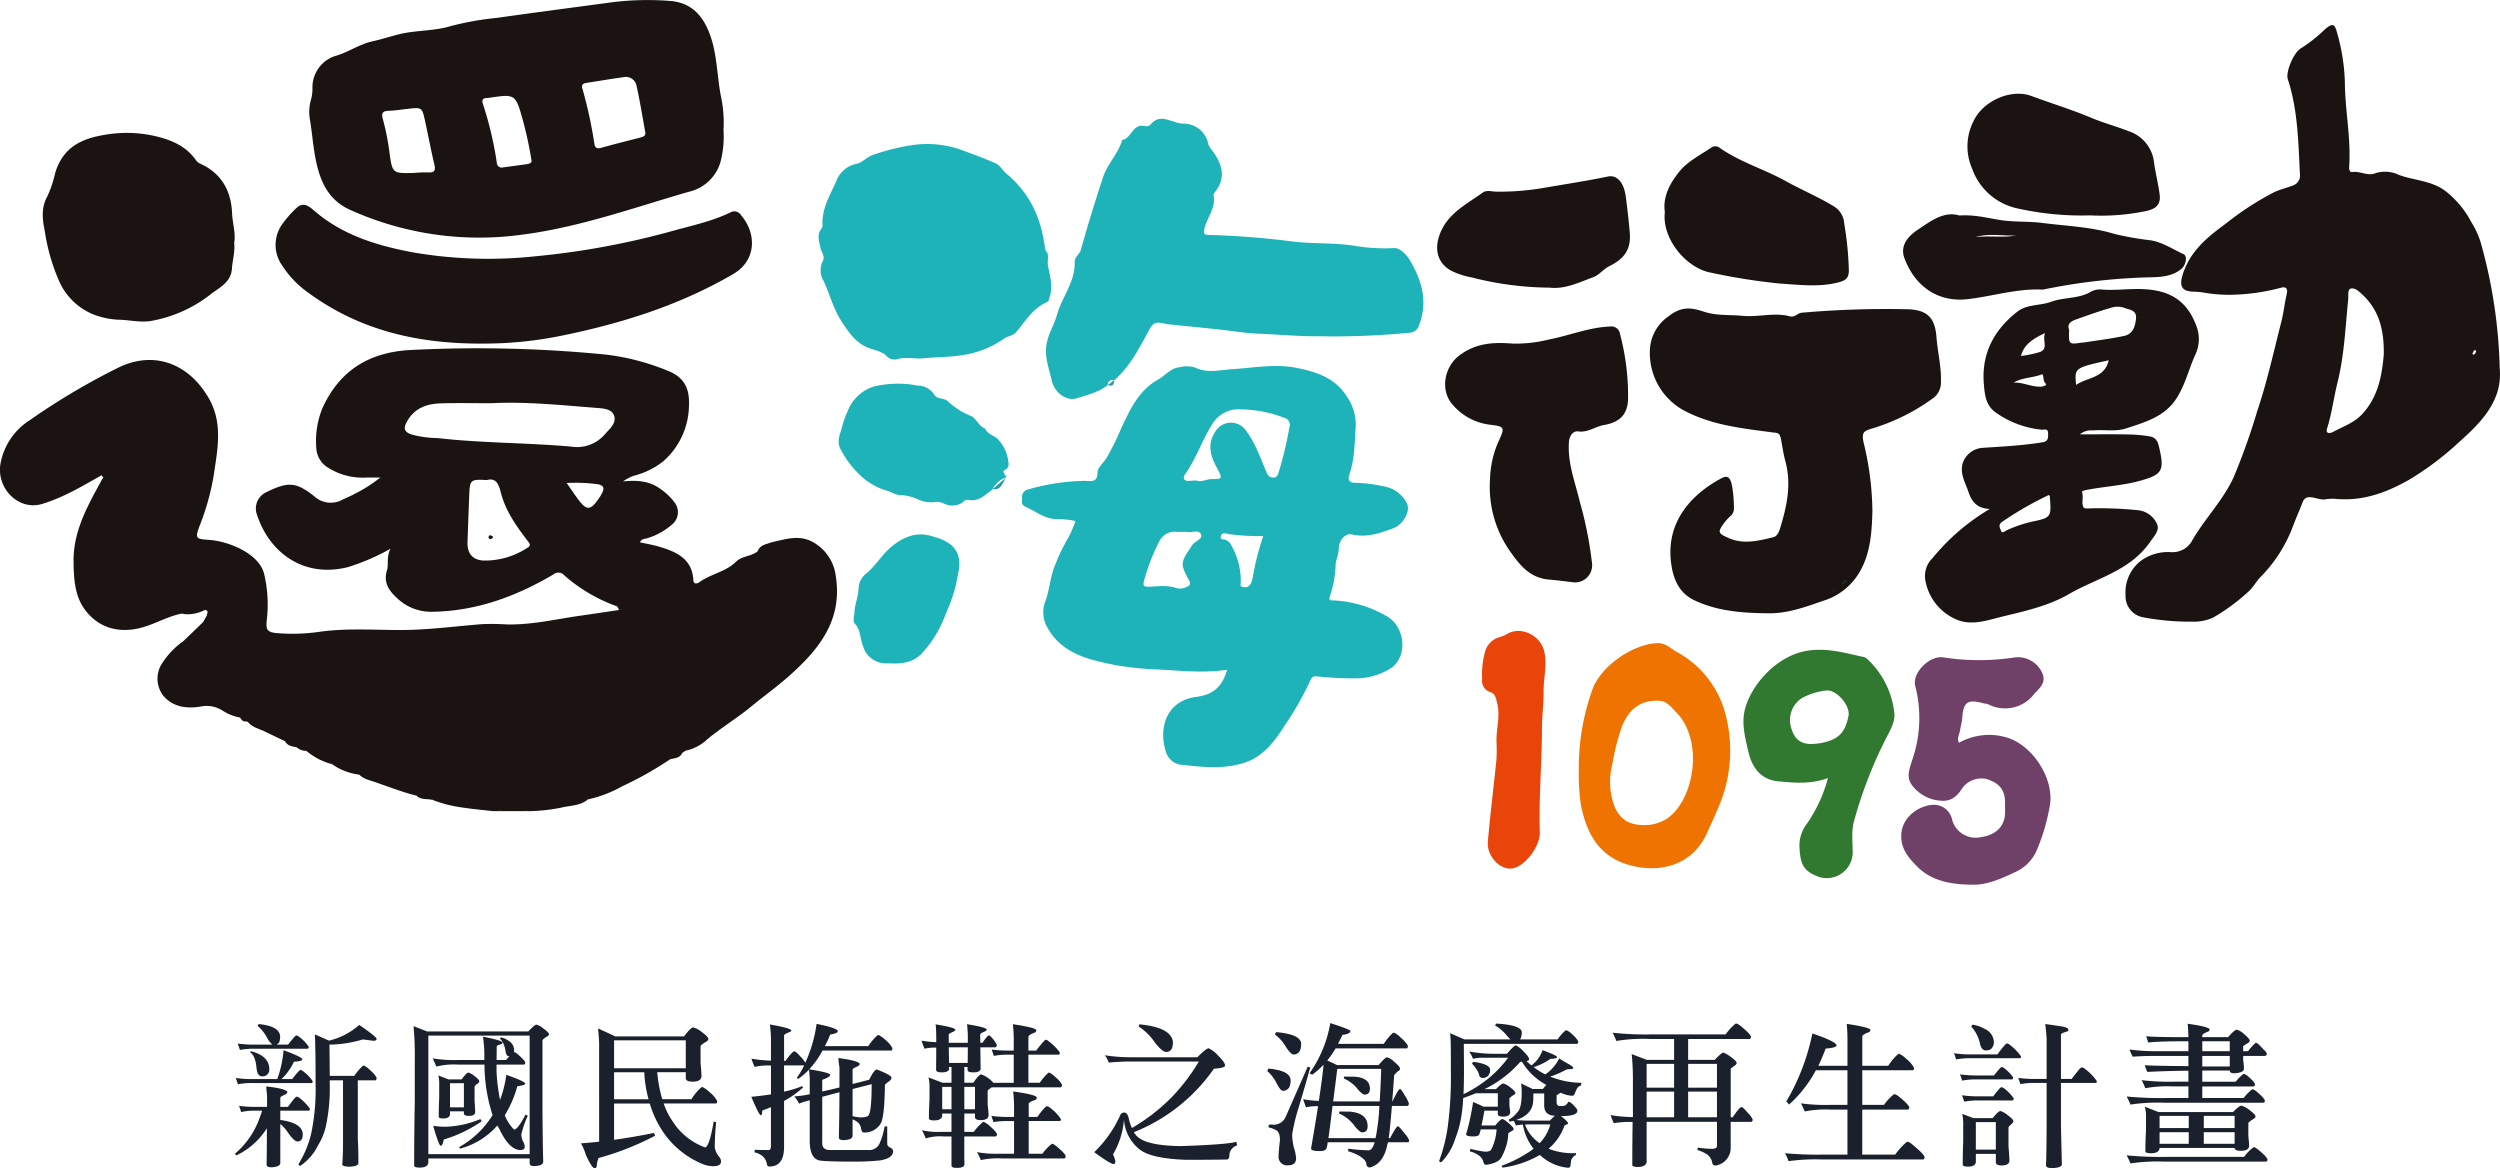 <svg xmlns="http://www.w3.org/2000/svg" width="448.09" height="209.383" viewBox="0 0 448.09 209.383">
  <g id="ocean_logo" transform="translate(-1166 -198.01)">
    <path id="Path_19701" data-name="Path 19701" d="M12.141-19.2a.948.948,0,0,1,.52.273A7.7,7.7,0,0,1,14.328-17.2q0,.383-.219.383H4.648A12.512,12.512,0,0,0,2-16.6a10.048,10.048,0,0,0-.41-1.148,21.03,21.03,0,0,0,3.063.191H7.82a4.016,4.016,0,0,1-.93-1.2,7.586,7.586,0,0,0-1.75-2.187.359.359,0,0,0,.191-.3q3.746.355,3.883,2.188a3.3,3.3,0,0,1-.109.9.9.9,0,0,1-.574.6h2.105q.629-.82,1.2-1.449Q12.031-19.2,12.141-19.2Zm.738,6.18a1.114,1.114,0,0,1,.492.273,6.583,6.583,0,0,1,1.668,1.75q0,.328-.191.328H4.348a12.854,12.854,0,0,0-2.707.219q-.137-.465-.383-1.121a21.283,21.283,0,0,0,3.09.191H8.7a19.936,19.936,0,0,0,1.121-5.168q3.363,1.23,3.363,1.613t-1.5.438a9.921,9.921,0,0,1-2.242,3.117h1.941a14.5,14.5,0,0,1,1.2-1.449Q12.77-13.016,12.879-13.016ZM6.727-10.062q3.418.383,3.773.957,0,.383-.52.547-.738.355-.738.492V-6.4h1.367q.656-.9,1.258-1.613.219-.219.328-.219a1.14,1.14,0,0,1,.574.3A9.07,9.07,0,0,1,14.547-6.07q0,.355-.219.355H9.242v1.668q3.883.52,4.02,2.461a3.313,3.313,0,0,1-.082.793.88.88,0,0,1-.875.6q-.52,0-1.531-1.367A7.644,7.644,0,0,0,9.242-3.336V3.637q0,.711-1.559.793-.9,0-.9-.465Q6.836.93,6.836-2.57A13.037,13.037,0,0,1,1.367,2.3q-.109,0-.219-.328A14.982,14.982,0,0,0,5.66-4.785a4.936,4.936,0,0,0,.3-.93H4.867a11.164,11.164,0,0,0-2.652.246A9.1,9.1,0,0,0,1.832-6.59,20.374,20.374,0,0,0,4.867-6.4h2V-8.449Q6.754-9.379,6.727-10.062ZM20.48-11.156H18.1v.574a32.062,32.062,0,0,1-.574,7.055,11.176,11.176,0,0,1-1.5,3.992,9.584,9.584,0,0,1-3.172,3.691.516.516,0,0,1-.383-.246,18.41,18.41,0,0,0,2.3-5.5,38.427,38.427,0,0,0,.793-8.887q0-5.25-.055-6.48,0-1.066-.082-2.434l2.543,1.121a12.4,12.4,0,0,0,5.414-2.816Q26.5-18.949,26.5-18.594t-.574.355q-1.176-.164-1.887-.246a21.758,21.758,0,0,1-5.988.93l.055,5.605h4.4a9.306,9.306,0,0,1,1.531-1.8.223.223,0,0,1,.164-.055,3.534,3.534,0,0,1,1.121.82,4.763,4.763,0,0,1,1.176,1.34q0,.438-.191.492H23.133V-.629q.109,1.75.109,4.293,0,.6-1.586.656-1.285,0-1.312-.41.137-1.34.137-4.7ZM3.965-16.379q3.309.848,3.309,3.254a1.189,1.189,0,0,1-1.285,1.258q-.684,0-.9-.875a7.871,7.871,0,0,1-.164-1.066,5.683,5.683,0,0,0-.246-1.121A2.662,2.662,0,0,0,3.8-16.242Q3.965-16.324,3.965-16.379Zm51.171-4.758a2.936,2.936,0,0,1,1.176.629q1.094.793,1.094,1.094,0,.219-.465.465a3.4,3.4,0,0,0-.711.574V-5.523q.055,6.617.137,8.914,0,.82-1.75.82-.684,0-.684-.574V2.844H35.777v.793q-.164.848-1.531.848-.848,0-1.012-.273,0-5.961.109-11.648v-7.629a57.155,57.155,0,0,0-.219-5.8l2.461.957h18.1Q54.835-21.137,55.136-21.137ZM35.777,2.078H53.933V-19.168H35.777ZM51.308-16.187a2.9,2.9,0,0,1,.52.383q1.313,1.148,1.313,1.449,0,.383-.273.383H48v1.285a32.558,32.558,0,0,0,.629,5.031,20.193,20.193,0,0,0,1.121-4.484q3.363,1.176,3.391,1.586-.027.219-.684.328l-.738.137a19.94,19.94,0,0,1-2.242,5.2,7.56,7.56,0,0,0,1.668,2.57Q51.8-2.352,53.195-5q.246.109.41.191a16.576,16.576,0,0,0-1.176,3.391,4.727,4.727,0,0,0,.246,1.094A2.117,2.117,0,0,1,53.058.793q-.055.547-.766.547-2.023,0-3.828-3.855-.191-.3-.328-.547a13.3,13.3,0,0,1-6.727,4.156q-.027-.109-.082-.3a16.485,16.485,0,0,0,5.961-5.715,29.428,29.428,0,0,1-1.449-9.051H41.191a13.006,13.006,0,0,0-3.992.355,13.072,13.072,0,0,0-.656-1.477,23.315,23.315,0,0,0,4.512.3h4.758v-.848a24.393,24.393,0,0,0-.246-3.336q3.5.684,3.5,1.066,0,.219-.328.3-.656.191-.711.355,0,1.477-.027,2.461h1.7q.383-.438.629-.711a.45.45,0,0,1-.137.027q-.465,0-.6-1.039a5.927,5.927,0,0,0-.41-1.34,4.459,4.459,0,0,0-.574-.793,1.325,1.325,0,0,1,.164-.191,3.114,3.114,0,0,1,1.34.574,2,2,0,0,1,1.039,1.7,1.065,1.065,0,0,1-.055.383ZM37.554-12.031l1.832.711h2.352q.875-1.2,1.2-1.23a3.34,3.34,0,0,1,1.176.684q.793.6.793.875a.582.582,0,0,1-.273.41,1.637,1.637,0,0,0-.574.52v2.6q.109,1.5.109,1.941,0,.738-1.094.738-.875,0-.93-.383v-.437H39.659V-5q-.164.684-1.2.684-.684,0-.82-.246,0-1.777.082-3.473v-2.27A6.066,6.066,0,0,0,37.554-12.031Zm2.105,5.715h2.488v-4.32H39.659ZM45.1-4.211a3.049,3.049,0,0,1,.219.41A23.886,23.886,0,0,1,38.538-.547Q38.32.574,38.019.574q-.219,0-.574-1.039-.383-1.012-.793-2.543a12.909,12.909,0,0,0,2.406.164A17.294,17.294,0,0,0,45.1-4.211ZM83.256-20.645a4.661,4.661,0,0,1,1.586.875q1.121.82,1.121,1.2,0,.3-.52.574a3.862,3.862,0,0,0-.875.656v3.09q.164,1.8.164,2.324,0,.984-1.586,1.012-1.176,0-1.23-.574v-1.121H76.8a24.948,24.948,0,0,0,.9,4.84h5.223A9.4,9.4,0,0,1,84.705-9.9a.337.337,0,0,1,.191-.055,4.722,4.722,0,0,1,1.258.9,5.241,5.241,0,0,1,1.395,1.613q0,.383-.191.438H77.952a13.234,13.234,0,0,0,1.641,3.254,11.558,11.558,0,0,0,5.8,4.621q.766-.191,1.531-4.648.191.055.438.137A44.725,44.725,0,0,0,87.112.9a3.51,3.51,0,0,0,.848,1.723,1.312,1.312,0,0,1,.273.766q0,.793-1.23.848a5.133,5.133,0,0,1-1.914-.328,15.852,15.852,0,0,1-7.6-6.371A18.617,18.617,0,0,1,75.463-7h-6.4V-.492q3.5-.492,7.137-1.23a5.2,5.2,0,0,1,.219.492A49.559,49.559,0,0,1,66.3,2.762a3.664,3.664,0,0,0-.328,1.367q-.055.465-.41.465-.465,0-1.559-2.406A9.709,9.709,0,0,0,63.131.137q1.641-.109,3.254-.3V-17.828q-.027-.93-.191-2.625,1.75.793,3.09,1.422H81.616Q82.791-20.617,83.256-20.645ZM75.245-7.766a21.449,21.449,0,0,1-.766-4.84H69.065v4.84ZM69.065-18.32v5H81.916v-5Zm36.3-2.953q3.8.766,3.8,1.313,0,.383-1.367.6a15.766,15.766,0,0,1-.957,2.078h7.793a9.232,9.232,0,0,1,1.641-1.941.337.337,0,0,1,.191-.055,4.412,4.412,0,0,1,1.2.848,5.033,5.033,0,0,1,1.285,1.5q0,.383-.191.438H106.427a16.362,16.362,0,0,1-2.379,3.363q3.746.6,3.746.984,0,.41-1.422.9V-9.16q1.395-.3,3.09-.711v-3.637a11.661,11.661,0,0,1-.191-1.641q3.418.438,3.828,1.012,0,.328-.547.547-.738.355-.738.465V-10.5q1.422-.355,2.98-.766.9-1.832,1.367-1.832,2.625,1.012,2.625,1.477,0,.383-.684.82a2.456,2.456,0,0,0-.492.465q-.082,6.07-.82,7.027a3.36,3.36,0,0,1-3.062,1.5q-.3-.082-.41-.82a1.858,1.858,0,0,0-.766-1.148,4.094,4.094,0,0,0-.738-.383V-1.23q0,.711-1.559.793-.9,0-.9-.465.082-3.719.109-8.121-1.777.465-3.09.82V.137q0,1.121,1.258,1.2h7A2.039,2.039,0,0,0,116.6.273a12.551,12.551,0,0,0,.957-3.172h.465V.246a.686.686,0,0,0,.465.6q.6.328.6.738-.082,1.23-2.324,1.613-2.242.219-4.566.219-4.676,0-5.961-.164-2.105-.109-2.105-3.582V-7.574a11.915,11.915,0,0,0-1.914.6,6.872,6.872,0,0,0-.848-1.312,16.069,16.069,0,0,0,2.762-.383V-10.5a15.666,15.666,0,0,0-.137-2.57,11.339,11.339,0,0,1-2,1.7q-.109-.246-.137-.3a13,13,0,0,0,1.285-2.187.243.243,0,0,1-.109.027h-3.5v4.7a17.928,17.928,0,0,0,3.227-.984q.082.027.164.246a16.45,16.45,0,0,1-3.391,2.406V.766q0,3.527-2.625,3.527-.41,0-.465-.492a2.442,2.442,0,0,0-.793-1.395A3.251,3.251,0,0,0,94.2,1.75a1.062,1.062,0,0,0,.082-.465q.6.055,2.488.055.41,0,.41-.738V-6.344q-.793.328-1.559.6,0,.848-.246.848-.164,0-.6-.82Q94.4-6.48,93.658-8.2q1.941-.191,3.527-.437v-5.168a10.277,10.277,0,0,0-2.926.246,13.31,13.31,0,0,1-.574-1.477,25.367,25.367,0,0,0,3.5.355v-2.9a23.694,23.694,0,0,0-.191-3.582q3.527.6,3.828,1.039a.258.258,0,0,1-.219.273q-.273.109-.684.3-.383.219-.383.355v4.566h.246q1.23-1.7,1.586-1.723.273,0,1.094.93a4.435,4.435,0,0,1,.875,1.121A24.707,24.707,0,0,0,105.361-21.273ZM111.814-9.6V-4.73a7.171,7.171,0,0,0,1.449.219q1.285,0,1.477-.465.492-.984.492-5.5Q113.373-9.98,111.814-9.6Zm24.456-9.625q.164,0,.766.738a4.554,4.554,0,0,1,.629.957q0,.437-.328.465h-2.625l.055,3.828q-.055.656-1.34.656-1.012,0-1.012-.465v-.492h-.574v2.816h1.613q1.012-1.477,1.395-1.5a4.308,4.308,0,0,1,1.395.766,4.063,4.063,0,0,1,.793.738H140.7V-15.75h-.93a12.512,12.512,0,0,0-2.652.219,10.565,10.565,0,0,0-.383-1.148,20.374,20.374,0,0,0,3.035.191h.93v-1.5a25.021,25.021,0,0,0-.164-3.227q4.211.629,4.211,1.094,0,.383-.52.492-.875.383-.9.656v2.488h1.395a20.421,20.421,0,0,1,1.395-1.7q.219-.246.355-.246a1.135,1.135,0,0,1,.547.328,8.234,8.234,0,0,1,1.941,1.969q0,.383-.191.383h-5.441v5.031h2.051a8.067,8.067,0,0,1,1.5-1.75.236.236,0,0,1,.164-.082,3.759,3.759,0,0,1,1.121.82,4.764,4.764,0,0,1,1.176,1.34q0,.438-.191.492H136.762a4.444,4.444,0,0,0-.738.574v2.516q.164,1.477.164,1.887,0,.875-1.367.9-1.012,0-1.066-.492V-5.2h-1.914v3.281h1.7A9.039,9.039,0,0,1,135.2-3.691a.9.9,0,0,1,.219.027,4.31,4.31,0,0,1,.656.41q1.613,1.395,1.613,1.777t-.3.383h-5.551V2.844q.027.492.027,1.039,0,.656-1.34.656-.93,0-.984-.355V-1.094h-1.449a8.311,8.311,0,0,0-3.172.355,13.07,13.07,0,0,0-.656-1.477,11.89,11.89,0,0,0,3.2.3h2.078V-5.2h-1.668v.438q-.164.793-1.422.793-.793,0-.957-.273,0-1.777.109-3.445v-2.27a6.1,6.1,0,0,0-.191-1.723l2.516.957h1.613v-2.816h-.437v.3q-.027.656-1.312.656-1.012,0-1.012-.465.027-2.133.027-3.965a8.1,8.1,0,0,0-2.105.191q-.246-.574-.52-1.449a17.148,17.148,0,0,0,2.625.273V-19.3q-.027-1.23-.109-1.887,3.527.574,3.527.957,0,.191-.465.41-.711.3-.711.465v1.477h3.418v-1.449q-.055-1.23-.137-1.887,3.527.574,3.527.957,0,.191-.492.41-.684.3-.684.465l.027,1.5h.383Q136-19.223,136.27-19.223Zm-7.164,4.949h3.336q.027-1.5.027-2.789h-3.418Zm-1.23,8.313h1.668V-9.98h-1.668Zm3.965-4.02v4.02h1.914V-9.98Zm8.75.82q4.238.6,4.238,1.094,0,.41-.547.52-.875.328-.9.6v2.352h1.559a13.805,13.805,0,0,1,1.367-1.7q.219-.219.328-.219a1.266,1.266,0,0,1,.6.3,7.838,7.838,0,0,1,1.914,2q0,.355-.219.355H143.38V2h2.461a8.4,8.4,0,0,1,1.7-1.777.9.9,0,0,1,.219.027,6.79,6.79,0,0,1,.629.438Q150,2.051,150,2.434q0,.41-.273.41H138.567a13.781,13.781,0,0,0-3.773.3,8.49,8.49,0,0,0-.684-1.422A20.2,20.2,0,0,0,138.13,2h2.625V-3.855h-1.039a14.252,14.252,0,0,0-2.652.191q-.137-.465-.383-1.121a20.374,20.374,0,0,0,3.035.191h1.039V-5.961A24.746,24.746,0,0,0,140.591-9.16Zm22.624-12.031q5.824.574,6.016,3.227a3.03,3.03,0,0,1-.137.957,1.047,1.047,0,0,1-1.066.766q-.738,0-2.051-1.723a10.426,10.426,0,0,0-2.926-2.871A.718.718,0,0,0,163.215-21.191ZM175.629-16.9a5.256,5.256,0,0,1,1.75,1.367q1.2,1.176,1.2,1.723,0,.438-2,.574A31.8,31.8,0,0,1,162.23-1.859a1.659,1.659,0,0,0,.246.355Q163.9.574,170.707.629q8.2-.273,9.9-.766l.137.629a2.051,2.051,0,0,0-1.367,1.449q0,1.094-.465,1.094-2.516.055-7.328.055-6.207-.219-8.285-1.832a7.47,7.47,0,0,1-2.844-5.387,14.406,14.406,0,0,1-1.969,6.262,3.968,3.968,0,0,1,.438,1.34q-.109.383-.328.383-.547,0-3.473-2.133a21.32,21.32,0,0,0,4.758-6.836.979.979,0,0,1,.6-.273q.684,0,.93,1.5a12.064,12.064,0,0,0,.465,1.285,34.392,34.392,0,0,0,7.109-5.5,35.261,35.261,0,0,0,4.895-6.426H160.891q-2.16.082-3.172.191a4.525,4.525,0,0,0-.684-1.312,29.48,29.48,0,0,0,4.457.355h12.113Q175.219-16.9,175.629-16.9Zm21.8-4.512q3.609,1.148,3.609,1.422,0,.52-1.422.684-.41.848-.793,1.613h8.2a10.3,10.3,0,0,1,1.641-1.969.606.606,0,0,1,.191-.027,3.626,3.626,0,0,1,1.2.875,5.652,5.652,0,0,1,1.285,1.449q0,.437-.191.492H198.39a17.818,17.818,0,0,1-1.5,2.16q1.23.547,1.75.82H206.1q1.176-1.367,1.477-1.395a2.734,2.734,0,0,1,1.258.766q1.094.875,1.094,1.258a.478.478,0,0,1-.355.465q-.41.383-.684.684-.191,2.652-.355,4.73h.055q1.039-2.215,1.34-2.215.219,0,.848,1.148a5.791,5.791,0,0,1,.738,1.422q0,.437-.3.465H208.48q-.328,4.074-.574,5.77h.246q1.066-2.023,1.395-2.133.219,0,1.2,1.285a3.906,3.906,0,0,1,.82,1.23q0,.355-.219.355h-3.582a1.062,1.062,0,0,1-.082.328q-.684,3.5-3.117,4.184a.58.58,0,0,1-.656-.52q0-.793-1.34-1.586a9.154,9.154,0,0,0-1.941-.793,3.751,3.751,0,0,0,.027-.465,30.717,30.717,0,0,0,3.609.3q.711,0,1.121-1.449h-8.422a4.427,4.427,0,0,1-.219,1.094q-.137.492-1.258.492-1.5,0-1.5-.465.766-4.4,1.258-7.574a8.5,8.5,0,0,0-2.16.191q-.219-.574-.52-1.449a19.831,19.831,0,0,0,2.816.3q.656-4.293.848-6.48a14.128,14.128,0,0,1-2.051,1.8,4.365,4.365,0,0,0-.465-.273A21.663,21.663,0,0,0,197.433-21.41ZM197.1-.793h8.449a.447.447,0,0,0,.027-.109,37.844,37.844,0,0,0,.656-5.66h-8.395Q197.378-2.707,197.1-.793Zm.848-6.59h8.34q.164-2.488.273-5.824h-7.875Q198.28-9.9,197.952-7.383Zm3.746-4.43q2.844.164,2.844,2.16,0,.82-.547.984a1.172,1.172,0,0,1-.41.082q-.328,0-1.121-.848a6.354,6.354,0,0,0-2.6-2.051,3.245,3.245,0,0,1,.082-.355Q200.222-11.812,201.7-11.812Zm-.82,6.262q3.254.246,3.254,2.652-.027.82-.574,1.012a1.7,1.7,0,0,1-.41.055q-.383,0-1.23-.984a6.921,6.921,0,0,0-2.926-2.406q.055-.164.109-.355Q199.4-5.551,200.878-5.551Zm-7.465-8.094q0,.109.438.164Q193.113-10.8,191.8-6.4a34.732,34.732,0,0,0-1.2,4.949,11.029,11.029,0,0,0,.3,2.3,8.8,8.8,0,0,1,.41,1.941q0,1.285-1.422,1.285a1.517,1.517,0,0,1-1.723-1.641q0-.656.246-2.871,0-1.367-.629-1.75a5.512,5.512,0,0,0-1.422-.547,2.746,2.746,0,0,1,.082-.492q.41,0,.766.027a2.351,2.351,0,0,0,2.27-1.5ZM187.7-19.8q4.375.383,4.512,2.023a3.557,3.557,0,0,1-.137,1.094,1.224,1.224,0,0,1-1.23.9q-.465,0-1.367-1.367a7.235,7.235,0,0,0-2-2.242A.688.688,0,0,0,187.7-19.8Zm-1.367,6.535q3.855.355,3.992,2.023a3.9,3.9,0,0,1-.137,1.094,1.3,1.3,0,0,1-1.258.875q-.41,0-1.121-1.367a7.352,7.352,0,0,0-1.7-2.215A.688.688,0,0,0,186.331-13.262Zm53.441-6.863a3.538,3.538,0,0,1,1.039.738,4.442,4.442,0,0,1,1.066,1.258q0,.383-.219.438H221.37l.027,4.648q0,2.488-.082,4.375a23.09,23.09,0,0,0,4.621-2.953A20.175,20.175,0,0,0,229.3-15.2h-5.059a8.4,8.4,0,0,0-1.23.191,5.681,5.681,0,0,0-.684-1.312,24.755,24.755,0,0,0,4.484.41h2.27q1.313-1.5,1.613-1.5a4.209,4.209,0,0,1,1.395,1.094q.984.957.984,1.395,0,.219-.465.328.438.41.875.766a5.747,5.747,0,0,0,2-2.734q2.6.957,2.6,1.23-.027.3-1.2.328a9.991,9.991,0,0,1-3.008,1.477,12.509,12.509,0,0,0,2.105,1.313,7.6,7.6,0,0,0,2.488-2.871q.547.383,1.832,1.094.684.438.684.6-.027.219-.383.219a5.136,5.136,0,0,0-.848.082,15.628,15.628,0,0,1-1.832.875,9.642,9.642,0,0,1-1.094.383,15.342,15.342,0,0,0,5.605,1.121,1.911,1.911,0,0,1-.055.465,1.627,1.627,0,0,0-.629.41,6.492,6.492,0,0,0-.465.984q-.164.465-.492.465a5.459,5.459,0,0,1-2.051-.547q-.3.164-.738.465v1.148q0,.738.465.766h.492a.994.994,0,0,0,.848-.328,1.272,1.272,0,0,0,.273-.41h.219a3.88,3.88,0,0,1,.9.766q.52.547.52.82,0,.93-2.68.957h-.273a5.745,5.745,0,0,1,.547.438,4.211,4.211,0,0,1,.738.766q0,.191-.109.246-.492.191-.547.3a9.4,9.4,0,0,1-2.816,4.074l.328.164a12,12,0,0,0,4.594.656,3.7,3.7,0,0,1-.082.383q-.3,0-.793.793-.082.574-.137,1.066a.443.443,0,0,1-.437.383,8.609,8.609,0,0,1-5.059-2.3,18.086,18.086,0,0,1-6.672,2.27,2.249,2.249,0,0,1-.191-.328,22.959,22.959,0,0,0,4.512-2.215,9.8,9.8,0,0,0,1.23-.848,9.433,9.433,0,0,1-1.914-4.32,12.179,12.179,0,0,0-1.258.164,5.452,5.452,0,0,0-.383-.848q-.383.082-.711.164a.967.967,0,0,1-.191-.355,4.7,4.7,0,0,0,1.477-1.258q.848-.684.848-3.5a11.113,11.113,0,0,0-.109-1.75L233.7-9.6h1.832q.355-.438.629-.738-.164-.082-.3-.164a11.4,11.4,0,0,1-4.074-3.992,1.841,1.841,0,0,1-.3.027,20.079,20.079,0,0,1-6.426,4.895h2.078q.957-1.012,1.285-1.012a3.128,3.128,0,0,1,1.285.711q.9.656.9.984,0,.219-.383.41a2.961,2.961,0,0,0-.684.547v1.422a8.556,8.556,0,0,1,.137,1.066q0,.766-1.23.793-.957,0-.984-.41v-.656h-2.406q-.3,1.668-.52,2.652H227q.984-1.148,1.23-1.148.328,0,1.176.738.9.766.9,1.039,0,.219-.41.41l-.547.328a9.4,9.4,0,0,1-1.121,4.1q-.465,1.258-2.844,1.586-.383,0-.492-.465a2.03,2.03,0,0,0-.9-1.258,4.154,4.154,0,0,0-1.559-.684,2.287,2.287,0,0,0,.109-.465,20.227,20.227,0,0,0,2.625.52q.957,0,1.148-.437a9.53,9.53,0,0,0,.93-3.555H224.4a5.636,5.636,0,0,1-.246.848q-.137.41-1.066.41-1.312,0-1.312-.383a42.065,42.065,0,0,0,1.258-5.8q1.285.547,1.832.848h2.6V-8.832H223.5q-1.094.465-2.242.848a25.381,25.381,0,0,1-.273,2.9,19.514,19.514,0,0,1-1.176,4.457,10.267,10.267,0,0,1-2.488,4.156.528.528,0,0,1-.383-.219A29.821,29.821,0,0,0,218.5-2.9a68.773,68.773,0,0,0,.547-10.035q0-3.91-.027-4.84a17.745,17.745,0,0,0-.109-1.832l2.57,1.121h8.258a8.1,8.1,0,0,1-.656-.684A7.6,7.6,0,0,0,226.948-21a.586.586,0,0,0,.191-.328q4.457.246,4.621,1.5a2.975,2.975,0,0,1-.137.984.912.912,0,0,1-.191.355h6.754a7.355,7.355,0,0,1,1.422-1.613A.516.516,0,0,1,239.772-20.125ZM233.838-8.8q0,1.148-.055,1.641-.273,2.188-3.035,3.117a23.411,23.411,0,0,0,2.461.109h3.582a11.276,11.276,0,0,1,.9-.875q-1.887-.055-1.914-1.8V-8.8Zm-1.5,5.578A6.831,6.831,0,0,0,234.959.109a7.731,7.731,0,0,0,1.914-3.363H233.4Q232.8-3.254,232.334-3.227Zm-9.27-11.238a7.674,7.674,0,0,1,1.668.328q1.34.41,1.34,1.039a1.505,1.505,0,0,1-.492,1.258,1.353,1.353,0,0,1-.875.246q-.492,0-.629-.629a2.806,2.806,0,0,0-.41-.875,6.529,6.529,0,0,0-.848-1.066Q222.928-14.3,223.065-14.465ZM270.38-21.3a5.11,5.11,0,0,1,.656.438q1.8,1.5,1.8,1.914,0,.383-.328.383H261.576v3.746h4.758q1.258-1.312,1.531-1.312a5.234,5.234,0,0,1,1.23.684q1.148.82,1.176,1.148,0,.3-.41.547a5.449,5.449,0,0,0-.656.52v8.7h.355q1.23-1.832,1.586-1.832.246,0,1.066.984a3.552,3.552,0,0,1,.93,1.258q0,.383-.3.41H269.2V.9a3.178,3.178,0,0,1-2.762,3.227q-.547-.109-.547-.574a2.578,2.578,0,0,0-.793-1.34,6.336,6.336,0,0,0-1.859-.875A2.043,2.043,0,0,0,263.3.9a18.482,18.482,0,0,0,2.516.219q.93,0,.93-.52v-4.32H254.138V3.527q-.219.848-1.559.848-.82,0-1.012-.273,0-4.047.055-7.793a16.1,16.1,0,0,0-3.363.219,9.531,9.531,0,0,1-.574-1.449,25.786,25.786,0,0,0,3.992.355v-6.672a45.039,45.039,0,0,0-.219-4.621l2.707,1.039h4.895v-3.746h-4.293a29.667,29.667,0,0,0-6.07.355,8.723,8.723,0,0,0-.656-1.477,54.749,54.749,0,0,0,6.945.3H268.3a9.249,9.249,0,0,1,1.8-1.941A1.719,1.719,0,0,1,270.38-21.3ZM254.138-4.539h4.922V-9.133h-4.922Zm7.437,0h5.168V-9.133h-5.168Zm-2.516-9.57h-4.922v4.266h4.922Zm7.684,4.266v-4.266h-5.168v4.266ZM290-21.273q4.238.629,4.238,1.094,0,.383-.547.492-.875.383-.9.656v5.277h4.648a9.45,9.45,0,0,1,1.777-2.105.337.337,0,0,1,.191-.055,4.722,4.722,0,0,1,1.258.9,5.241,5.241,0,0,1,1.395,1.613q0,.383-.191.438h-9.078v6.207h3.883a9.35,9.35,0,0,1,1.8-1.914,1.016,1.016,0,0,1,.246.027,3.094,3.094,0,0,1,.684.438q1.8,1.477,1.8,1.941,0,.355-.328.355h-8.094V2.16h5.906a12.146,12.146,0,0,1,2.105-2.3,1.391,1.391,0,0,1,.273.027,3.1,3.1,0,0,1,.793.547q2.078,1.7,2.078,2.188,0,.41-.273.41H285.7a35.775,35.775,0,0,0-6.125.3,7.155,7.155,0,0,0-.656-1.422,63.6,63.6,0,0,0,6.781.246h4.43V-5.906h-2.98a18.963,18.963,0,0,0-4.676.328q-.3-.711-.684-1.449a32.4,32.4,0,0,0,5.086.273h3.254v-6.207h-5.66a22.367,22.367,0,0,1-4.812,6.152,3.33,3.33,0,0,0-.492-.547,39.5,39.5,0,0,0,4.676-12.2q4.32,1.477,4.32,2.133,0,.437-1.941.574a32.111,32.111,0,0,1-1.312,3.09h5.223v-4.293A29.974,29.974,0,0,0,290-21.273Zm22.57.137a6.455,6.455,0,0,1,2.105.738,2.714,2.714,0,0,1,1.7,2.27,1.7,1.7,0,0,1-.52,1.367,1.525,1.525,0,0,1-.93.246q-.793,0-1.066-1.34a6.833,6.833,0,0,0-.711-1.8,6.148,6.148,0,0,0-.848-1.148Q312.4-20.945,312.566-21.137Zm6.152,3.363a1.224,1.224,0,0,1,.6.328,8.515,8.515,0,0,1,1.914,2q0,.328-.219.328h-8.7a12.854,12.854,0,0,0-2.707.219q-.137-.465-.383-1.121a18.1,18.1,0,0,0,3.09.219h4.7a15.8,15.8,0,0,1,1.367-1.723Q318.609-17.773,318.719-17.773Zm-.93,4.238a1,1,0,0,1,.492.246,7.4,7.4,0,0,1,1.531,1.586q0,.383-.219.383h-6.207a12.854,12.854,0,0,0-2.707.219,9.1,9.1,0,0,0-.383-1.121,21.7,21.7,0,0,0,3.09.191h3.008q.6-.766,1.121-1.34A.568.568,0,0,1,317.789-13.535Zm-.055,3.609a1.209,1.209,0,0,1,.547.273,7.749,7.749,0,0,1,1.641,1.723q0,.383-.219.383h-5.988a12.279,12.279,0,0,0-2.652.219q-.164-.492-.41-1.148a21.031,21.031,0,0,0,3.063.191h2.543a17.5,17.5,0,0,1,1.176-1.449Q317.652-9.926,317.734-9.926Zm-7.027,4.785,2.023.766h3.418q1.012-1.258,1.395-1.285a4.042,4.042,0,0,1,1.367.793q.957.711.957,1.039a.658.658,0,0,1-.3.465,4.71,4.71,0,0,0-.574.6V.656q.164,1.969.164,2.57,0,.848-1.367.875-.984,0-1.066-.492V2.023h-3.582v1.5q-.137.793-1.395.793-.766,0-.957-.273,0-2.188.082-4.266V-3.008A9.121,9.121,0,0,0,310.707-5.141Zm2.434,6.4h3.582V-3.664h-3.582ZM332.172-13.48a1.392,1.392,0,0,1,.6.328,8.971,8.971,0,0,1,2.051,2.133q0,.328-.191.328H328.4v7.848q.109,4.73.164,6.7,0,.711-1.887.711-.957,0-.957-.547.082-1.668.109-6.973v-7.738h-2a12.854,12.854,0,0,0-2.707.219q-.137-.465-.383-1.121a21.7,21.7,0,0,0,3.09.191h2v-7.164q-.082-1.367-.246-2.68,1.395.191,3.008.438,1.148.219,1.148.6,0,.273-.52.383-.82.273-.82.438V-11.4h1.914q.766-1.012,1.449-1.832A.78.78,0,0,1,332.172-13.48Zm27.765-6.754a3.264,3.264,0,0,1,1.285.793q1.012.848,1.012,1.176,0,.246-.383.465a6.136,6.136,0,0,0-.793.52v.9h.875a9.885,9.885,0,0,1,1.367-1.5q.137,0,.137.027.246.027,1.285,1.176.574.492.574.793,0,.355-.465.355h-3.773v.793a9.566,9.566,0,0,1,.137,1.5q0,.711-1.723.82-.82,0-.82-.492H353.73v2h5.988a7.828,7.828,0,0,1,1.395-1.395.606.606,0,0,1,.191.027,2.176,2.176,0,0,1,.547.328q1.313,1.148,1.313,1.477,0,.41-.273.41h-9.16v2.078h7.41a7.984,7.984,0,0,1,1.531-1.559.711.711,0,0,1,.219.027,4.118,4.118,0,0,1,.574.355q1.477,1.285,1.477,1.668,0,.355-.3.355H346.894a31.861,31.861,0,0,0-6.043.328,11.468,11.468,0,0,0-.684-1.449,64.657,64.657,0,0,0,7.191.273h3.883v-2.078h-2.816a21.262,21.262,0,0,0-4.922.328,6.927,6.927,0,0,0-.656-1.449,41.486,41.486,0,0,0,5.77.273h2.625v-1.969q-4.566.055-7.355.219a9.417,9.417,0,0,1-.465-1.2q1.449.109,7.82.164v-1.832h-6.1q-1.969,0-3.883.137a8.724,8.724,0,0,1-.574-1.285,36.257,36.257,0,0,0,4.813.3h5.742v-1.777h-.984q-4.238,0-6.234.219a9.894,9.894,0,0,0-.355-1.121q1.613.164,7.027.164h.547q-.027-1.477-.137-2.406,3.938.547,3.938,1.039,0,.328-.465.438-.82.355-.848.6v.328h4.621Q359.527-20.234,359.937-20.234Zm-6.207,2.078v1.777h4.922v-1.777Zm0,2.625v1.887h4.922v-1.887ZM343.421-6.426l2.461.957h13.371q1.066-1.121,1.477-1.148a4.249,4.249,0,0,1,1.5.82q1.039.766,1.039,1.121,0,.246-.465.52a2.867,2.867,0,0,0-.82.629V-1.2q.137,1.34.137,1.75,0,.9-1.449.93-1.094,0-1.148-.492V.957H346.073v.109q-.164.848-1.531.848-.848,0-1.012-.273,0-1.941.109-3.773V-4.594A5.8,5.8,0,0,0,343.421-6.426ZM346.073.219H351.3V-1.859h-5.223ZM354-1.859V.219h5.523V-1.859Zm-7.93-.738H351.3V-4.785h-5.223ZM354-4.785V-2.6h5.523V-4.785ZM363.136.848a3.915,3.915,0,0,1,.6.41q1.668,1.367,1.668,1.8,0,.355-.3.355H347a32.8,32.8,0,0,0-6.152.328,11.468,11.468,0,0,0-.684-1.449,65.014,65.014,0,0,0,7.219.273h13.836a7.7,7.7,0,0,1,1.7-1.723Z" transform="translate(1207 402.799)" fill="#1a202c"/>
    <g id="Group_5082" data-name="Group 5082" transform="translate(1166 198.01)">
      <path id="Path_19203" data-name="Path 19203" d="M3356.654,1307.258c-.1,3.676-.331,7.4-2.148,10.652a11.377,11.377,0,0,1-6.577,5.381c-3.236,1.124-6.446,2.3-9.779,2.271-4.564-.039-9.22-.321-13.467-2.366-2.793-1.345-3.785-3.954-4.125-6.8-.877-7.335,3.735-12.18,8.961-15,1.2-.645,1.558-.182,1.9.928a21.69,21.69,0,0,1,.41,4.291,1.785,1.785,0,0,1-.634,1.539,8.629,8.629,0,0,0-1.058,1.14c-1.281,1.754-1.194,1.931.8,2.8,2.7,1.172,5.351.447,7.977-.171.776-.182,1.072-1.166,1.308-1.953,1.147-3.831,1.93-7.665.827-11.685-.362-1.317-.531-2.705-.807-4.054-.229-1.116-.693-.984-1.479-1.09-5.135-.692-10.339-1.217-15.07-3.527a11.726,11.726,0,0,1-6.931-10.885,7.721,7.721,0,0,1,3.343-6.394c2.249-1.776,3.987-1.628,6.383-.823,2.188.735,4.622.516,6.929.735,2.839.269,5.649-.665,8.42.087.943.256,1.38-.6,2.2-.653a172.871,172.871,0,0,1,19.061-.612c3.374.134,4.769,1.531,5.029,4.905.209,2.712.9,5.362.811,8.126a3.438,3.438,0,0,1-1.561,3.015,36.4,36.4,0,0,1-10.942,5.377c-1.212.37-1.754.6-1.374,2.395A53.5,53.5,0,0,1,3356.654,1307.258Z" transform="translate(-3021.052 -1215.636)" fill="#1a1311" fill-rule="evenodd"/>
      <path id="Path_19204" data-name="Path 19204" d="M1326.452,1142.766c-11.817.1-22.356-2.366-31.612-9.191a17.485,17.485,0,0,1-4.558-4.768,6.389,6.389,0,0,1,.02-7.493,19.24,19.24,0,0,1,2.04-2.385c1.181-1.253,1.958-1.474,3.509-.107,5.112,4.5,11.449,6.409,18.013,7.625a79.671,79.671,0,0,0,21.936.656,141.687,141.687,0,0,0,24.627-4.582c3.5-.965,7.075-1.728,10.367-3.359a1.388,1.388,0,0,1,1.695.572c2.775,3.209,2.888,8.076-1.416,10.585-9.642,5.621-20.2,8.911-31.072,11.1A69.271,69.271,0,0,1,1326.452,1142.766Z" transform="translate(-1239.682 -1081.183)" fill="#1a1311" fill-rule="evenodd"/>
      <path id="Path_19205" data-name="Path 19205" d="M979.8,1031.56c.177,1.6-.309,3.078-.4,4.586-.14,2.367-2.161,3.362-3.62,4.446a24.121,24.121,0,0,1-11.048,4.958c-1.853.257-3.628-.186-5.434-.242a14.117,14.117,0,0,1-4.638-.918,11.4,11.4,0,0,1-6.3-6.16,35.079,35.079,0,0,1-2.494-8.752c-.421-2.027-.722-4.194.44-6.272a19.961,19.961,0,0,0,1.394-4.135c1.443-4.892,5.022-6.287,9.053-6.934a22.728,22.728,0,0,1,8.324.132c3.08.65,5.916,1.712,7.824,4.366a1.894,1.894,0,0,0,.826.711c3.831,1.724,5.532,4.879,5.7,8.892C979.5,1028.046,980.116,1029.8,979.8,1031.56Z" transform="translate(-937.828 -987.996)" fill="#1a1311" fill-rule="evenodd"/>
      <path id="Path_19206" data-name="Path 19206" d="M3047.62,1309.357c0,.175,0,.35,0,.524.1,3.111-1.151,4.752-4.333,5.309-1.555.272-2.837,1.373-4.6,1.141-.885-.116-1.588.692-1.671,1.977-.245,3.752,1.14,7.171,1.969,10.688a68.755,68.755,0,0,1,2.181,11.008,3.067,3.067,0,0,1-3.524,3.353c-1.355-.165-2.726-.352-4.064-.454-3.53-.269-5.3-2.531-7.138-5.117a20.105,20.105,0,0,1-3.56-12.911,17.76,17.76,0,0,1,1.5-6.7c1.21-2.611,1.176-2.722-1.614-3.059a10.4,10.4,0,0,1-6.546-3.531c-2.289-2.48-1.609-6.7,1.05-8.78,2.947-2.307,6.138-2.5,9.667-2.214a24.469,24.469,0,0,0,6.486-.732c3.656-.7,7.142-2.173,10.921-2.324a1.564,1.564,0,0,1,1.838,1.37A42.888,42.888,0,0,1,3047.62,1309.357Z" transform="translate(-2755.812 -1239.006)" fill="#1a1311" fill-rule="evenodd"/>
      <path id="Path_19207" data-name="Path 19207" d="M3698.135,1800.809a11.013,11.013,0,0,1,8.309-1.024c4.93,1.291,9.051,7.752,7.9,12.735a35.844,35.844,0,0,1-2.277,7.575,7.519,7.519,0,0,1-3.635,3.79c-2.409,1.138-5.029,2.349-7.525,2.358-3.529.012-7.4-.432-10.133-3.131-1.518-1.5-3.09-3.218-2.977-5.8.155-3.519,3.591-5.419,5.974-5.39a3.321,3.321,0,0,1,3.127,2.618,4.348,4.348,0,0,0,5.162,3.177c2.758-.374,4.325-1.979,4.339-4.445q0-.875,0-1.75c-.015-2.248-.97-3.464-3.31-4.221a4.248,4.248,0,0,0-4.407,1.71c-.915,1.464-2.041,2.343-3.778,2.177a6.938,6.938,0,0,1-5.278-2.909c-1-1.453-.261-3.086.182-4.525a22.972,22.972,0,0,0,.506-13.082c-.657-2.419,2.619-5.6,5.069-5.165a41.962,41.962,0,0,0,12.756,0,4.755,4.755,0,0,1,4.849,2.634c.924,1.816-.357,2.811-1.419,3.98a6.56,6.56,0,0,1-8.252,1.755,5.138,5.138,0,0,0-.682-.115c-2.9-.813-3.689-.337-3.907,2.563-.057.763-.275,1.468-.387,2.205S3697.734,1799.949,3698.135,1800.809Z" transform="translate(-3347.02 -1667.674)" fill="#704168" fill-rule="evenodd"/>
      <path id="Path_19208" data-name="Path 19208" d="M3338.43,1043.285c-.421-2.743.976-5.237,2.626-7.265,1.491-1.832,3.836-2.981,5.85-4.366a1.269,1.269,0,0,1,1.336.13c3.636,2.576,7.949,3.811,11.79,5.944,2.89,1.606,5.947,2.878,8.771,4.61a3.859,3.859,0,0,1,1.773,3.023,58.534,58.534,0,0,1,.834,8.5c-.032,1.232-.538,1.685-1.673,2-3.57.979-7.17.487-10.738.262a110.92,110.92,0,0,1-12.287-1.943C3342.226,1053.381,3337.851,1048.044,3338.43,1043.285Z" transform="translate(-3040.028 -1005.303)" fill="#1a1311" fill-rule="evenodd"/>
      <path id="Path_19209" data-name="Path 19209" d="M3023.138,1095.743a57.539,57.539,0,0,1-13.932-1.825,14.085,14.085,0,0,1-3.664-1.187c-2.4-1.312-3.039-3.644-2.208-6.191,1.309-4.011,4.8-5.639,7.808-7.825.7-.512,1.6-.191,2.448-.175a46.986,46.986,0,0,0,8.832-.734c3.735-.641,7.479-1.21,11.193-1.98,1.629-.338,2.855,1.113,3.179,3.56.282,2.129.53,4.264.713,6.4.261,3.044-.85,4.72-3.725,6.147-1.006.5-1.768,1.555-2.8,1.93C3028.443,1094.791,3025.949,1096.062,3023.138,1095.743Z" transform="translate(-2745.4 -1044.187)" fill="#1a1311" fill-rule="evenodd"/>
      <path id="Path_19210" data-name="Path 19210" d="M3071.966,1766.784c-.142-2.416.751-4.821.085-7.254-.219-.8-.288-1.592-1.229-1.886a2.082,2.082,0,0,1-1.437-2.29,15.307,15.307,0,0,1,.534-4.981,3.688,3.688,0,0,1,2.584-2.57,6.279,6.279,0,0,0,1.411-.6c2.433-1.413,5.865.269,6.564,3.014.629,2.469-.1,4.846-.076,7.265.022,2.262-.3,4.527-.3,6.79,0,6.173-.593,12.332-.384,18.51.08,2.364-2.33,5.672-4.5,6.381-2.258.739-5.054-1.881-4.809-4.736.421-4.9,1.041-9.781,1.536-14.674A29.5,29.5,0,0,0,3071.966,1766.784Z" transform="translate(-2803.729 -1633.604)" fill="#e9450a" fill-rule="evenodd"/>
      <path id="Path_19211" data-name="Path 19211" d="M1521.869,1995.926c2.559-.346,4.871,1,7.375,1.071,1.044.028,2.083.2,3.125.307.271.162.26.364.082.589C1528.885,1997.448,1525.26,1997.32,1521.869,1995.926Z" transform="translate(-1444.195 -1852.514)" fill="#1a1311" fill-rule="evenodd"/>
      <path id="Path_19212" data-name="Path 19212" d="M1669.45,1996.7l.656-.035c1.077-.234,2.189-.284,3.252-.6,1.9.279,3.552-1.11,5.455-.838-1.4,1.175-3.219,1.05-4.842,1.476a34.031,34.031,0,0,1-4.93.591C1668.916,1996.921,1669.215,1996.835,1669.45,1996.7Z" transform="translate(-1573.464 -1851.923)" fill="#1a1311" fill-rule="evenodd"/>
      <path id="Path_19213" data-name="Path 19213" d="M1149.92,1709.29a16.971,16.971,0,0,0,4.029-1.291c.6-.287,1.358-.685,1.89.034s-.161,1.294-.479,1.863a4.094,4.094,0,0,1-.86.831.422.422,0,0,1-.654.046l.637-1.133c.239-.295.692-.544.423-.995-.165-.275-.505-.187-.772-.027A6.661,6.661,0,0,1,1149.92,1709.29Z" transform="translate(-1117.428 -1599.285)" fill="#1a1311" fill-rule="evenodd"/>
      <path id="Path_19214" data-name="Path 19214" d="M1156.371,1733.186l.654-.046c-.722,2-2.322,2.938-4.231,3.5Z" transform="translate(-1119.952 -1621.699)" fill="#1a1311" fill-rule="evenodd"/>
      <path id="Path_19215" data-name="Path 19215" d="M1616.128,2007.608l-.409.595-.7.009a30.741,30.741,0,0,0-5.925-.006h-.692q-.041-.295-.082-.59Z" transform="translate(-1520.141 -1862.827)" fill="#1a1311" fill-rule="evenodd"/>
      <path id="Path_19216" data-name="Path 19216" d="M1372.832,1943.448c1.909-.181,3.311.968,4.819,1.838A10.622,10.622,0,0,1,1372.832,1943.448Z" transform="translate(-1313.262 -1806.443)" fill="#1a1311" fill-rule="evenodd"/>
      <path id="Path_19217" data-name="Path 19217" d="M1334.7,1923.749c1.725.426,3.443.865,4.6,2.383A11.7,11.7,0,0,1,1334.7,1923.749Z" transform="translate(-1279.765 -1789.154)" fill="#1a1311" fill-rule="evenodd"/>
      <path id="Path_19218" data-name="Path 19218" d="M1894.224,1910.918c1-.924,2-1.841,3.516-1.726A8.576,8.576,0,0,1,1894.224,1910.918Z" transform="translate(-1771.319 -1776.357)" fill="#1a1311" fill-rule="evenodd"/>
      <path id="Path_19219" data-name="Path 19219" d="M1614.687,2009.966a12.465,12.465,0,0,1,5.925.006Z" transform="translate(-1525.738 -1864.587)" fill="#1a1311" fill-rule="evenodd"/>
      <path id="Path_19220" data-name="Path 19220" d="M1247.989,1880.7c1.077.346,2.485.12,2.873,1.66C1249.849,1881.9,1248.717,1881.648,1247.989,1880.7Z" transform="translate(-1203.584 -1751.331)" fill="#1a1311" fill-rule="evenodd"/>
      <path id="Path_19221" data-name="Path 19221" d="M2002.916,1615.751c-.377,1.294-1.724,1.056-2.562,1.622C2000.781,1616.159,2001.966,1616.141,2002.916,1615.751Z" transform="translate(-1864.557 -1518.57)" fill="#1a1311" fill-rule="evenodd"/>
      <path id="Path_19222" data-name="Path 19222" d="M1496.73,1988.089c1.268-.685,2.076.375,3.051.8C1498.776,1988.577,1497.595,1988.934,1496.73,1988.089Z" transform="translate(-1422.11 -1845.481)" fill="#1a1311" fill-rule="evenodd"/>
      <path id="Path_19223" data-name="Path 19223" d="M1302.955,1909.4a2.064,2.064,0,0,1,2.084,1.078C1304.23,1910.342,1303.4,1910.236,1302.955,1909.4Z" transform="translate(-1251.873 -1776.549)" fill="#1a1311" fill-rule="evenodd"/>
      <path id="Path_19224" data-name="Path 19224" d="M1871.749,1927.929a2.176,2.176,0,0,1,2.1-1.091C1873.426,1927.736,1872.535,1927.732,1871.749,1927.929Z" transform="translate(-1751.574 -1791.856)" fill="#1a1311" fill-rule="evenodd"/>
      <path id="Path_19225" data-name="Path 19225" d="M1184.613,1712.851c.366-.338.943-.624,1.184-.172.344.645-.276.98-.835,1.194C1184.966,1713.491,1185.471,1712.938,1184.613,1712.851Z" transform="translate(-1147.906 -1603.518)" fill="#1a1311" fill-rule="evenodd"/>
      <path id="Path_19226" data-name="Path 19226" d="M1236.817,1874.47c.531-.055,1.02-.044,1.068.67C1237.328,1875.239,1237.051,1874.89,1236.817,1874.47Z" transform="translate(-1193.769 -1745.844)" fill="#1a1311" fill-rule="evenodd"/>
      <path id="Path_19227" data-name="Path 19227" d="M1032.112,1513.044c.181-.4.6-.771.88-.45.324.372-.08.7-.546.78Z" transform="translate(-1013.93 -1427.836)" fill="#1a1311" fill-rule="evenodd"/>
      <path id="Path_19228" data-name="Path 19228" d="M1793.074,1710.291a1.072,1.072,0,0,1,1.151.506l-.8.14Z" transform="translate(-1682.456 -1601.599)" fill="#1a1311" fill-rule="evenodd"/>
      <path id="Path_19229" data-name="Path 19229" d="M1681.275,2002.027a5.363,5.363,0,0,1-3.252.6A5.782,5.782,0,0,1,1681.275,2002.027Z" transform="translate(-1581.381 -1857.88)" fill="#1a1311" fill-rule="evenodd"/>
      <g id="Group_5079" data-name="Group 5079" transform="translate(146.723 21.293)">
        <path id="Path_19230" data-name="Path 19230" d="M2449.424,1385.984c2.687.629,5.069-.22,7.488-1.121,1.712-.637,3.145-3.119,2.377-4.474a5.579,5.579,0,0,0-4-2.991,26.348,26.348,0,0,0-5.207-.665c-.876.016-1.5-.318-1.068-1.557.971-2.817.927-5.818,1.132-8.745a8.98,8.98,0,0,0-1.777-5.418c-2.041-3.111-5.333-4.155-8.688-4.851-3.936-.817-7.891-.022-11.843.222-2.116.131-4.322.752-6.413-.281a5.039,5.039,0,0,0-2.843-.086c-1.61.142-2.527,1.462-3.8,2.168-3.6,1.994-5.169,5.57-6.766,8.974a43.965,43.965,0,0,1-2.571,5.168c-.549.859-1.576,1.7-1.583,2.56-.017,1.934-1.315,1.5-2.267,1.5a38.721,38.721,0,0,0-10.153,1.53,1.367,1.367,0,0,0-1.112,1.449c.084.584-.363,1.233.679,1.685,1.726.749,3.135,1.995,5.226,2.189a15.978,15.978,0,0,1,3.687.346,24.68,24.68,0,0,1-1.238,2.881,32.85,32.85,0,0,0-2.76,5.915c-.588,1.851-.753,3.77-1.4,5.557a5.428,5.428,0,0,0,.369,4.775c2.594,4.594,7.2,5.68,11.826,6.625a54.7,54.7,0,0,0,8.068.854c4.064.217,8.105.692,12.3.047-.861,2.943-2.356,4.463-5.566,4.874-5.165.662-6.863,5.4-5.371,9.913a3.215,3.215,0,0,0,2.982,2.263c3.814.436,7.66.814,11.323-.478,3.265-1.151,5.289-3.946,7.069-6.75a56.95,56.95,0,0,0,4.522-7.993c.243-.568.534-.7,1.183-.639a58.455,58.455,0,0,0,6.621.349,11.769,11.769,0,0,0,6.669-1.868c3.088-2.227,2.422-7.618-1.008-9.369a20.819,20.819,0,0,0-9.377-2.729c-.431,0-.839.037-.674-.617a18.948,18.948,0,0,0,1.065-5.554c-.037-.889.554-2.017.573-3.122C2447.132,1387.041,2448.243,1385.708,2449.424,1385.984Zm-28.533,1.843c-2.13,3.143-2.232,3.337-.842,5.993.207.4.706,1.07.125,1.4a2.884,2.884,0,0,1-2.083.419c-1.691-.639-3.368-.319-5.054-.281-.825.019-1.1-.116-.838-1.091a35.791,35.791,0,0,1,2.784-7.147,3.01,3.01,0,0,1,2.814-1.618c.633.063,1.277.011,1.953.011.874.288,2.2-.516,2.659.446C2422.812,1386.816,2421.372,1387.117,2420.891,1387.827Zm10.758,6.04c-.259,1.259-.829,1.944-2.151,1.385a12.7,12.7,0,0,0-2.008-7.872c-.077-.13-.337-.144-.431-.272-.292-.4-1.282.031-1.1-.785s1.023-.478,1.482-.388a40.1,40.1,0,0,0,6.125.345A47.179,47.179,0,0,0,2431.648,1393.867Zm6.6-27.064a67.638,67.638,0,0,1-1.9,7.991c-.206.564-.3,1.069-1.113.987-.72-.072-.9-.481-1.144-1.071-1.07-2.532-1.968-5.149-3.662-7.385a3.259,3.259,0,0,0-5.475.259c-1.532,2.312-.789,4.448.353,6.568.98,1.82.981,1.918-.959,1.913-.991,0-1.9.644-2.855.241-.467.033-.873.063-1.279.09-.934.063-1.055-.661-.716-1.126,2.094-2.877,3.123-6.323,5.069-9.28a5.421,5.421,0,0,1,4.967-2.416,21.977,21.977,0,0,1,7.811,1.519A1.293,1.293,0,0,1,2438.252,1366.8Z" transform="translate(-2353.866 -1311.49)" fill="#1db3b8" fill-rule="evenodd"/>
        <path id="Path_19231" data-name="Path 19231" d="M2491,1016.284c-.674-1.123-1.857-2.172-2.782-2.1a33.29,33.29,0,0,1-7.351-.447c-3.532-.516-7.07-.316-10.592-.7a151.747,151.747,0,0,0-15.243-1.214c-.8-.007-1.035-.1-.811-1.118.441-2,2.065-3.669,1.646-5.9a.679.679,0,0,1,.113-.5c2.207-2.625,1.464-5.115-.318-7.569a3.74,3.74,0,0,1-.74-1.141,4.507,4.507,0,0,0-4.55-3.716,5.529,5.529,0,0,1-1.173-.21c-1.58-.457-3.174-1.382-4.608.351a1.137,1.137,0,0,1-.957.332c-2.275-.657-2.444,2.192-4.146,2.446-.7,2.444-2.637,4.271-3.422,6.649-1.421,4.307-2.769,8.643-3.979,13.013-.244.882-1.149,1.286-1.12,2.264.1,3.529-2.285,6.236-3.18,9.442-.506,1.812-1.572,3.376-1.874,5.338-.355,2.3.472,4.294.929,6.361.515,2.324,2.714,3.8,4.489,3.236,1.925-.61,3.948-1.064,5.586-2.377.012-.784.477-.951,1.146-.841h0c2.583-2.281,4.218-5.258,5.811-8.219,1.2-2.226,1.221-2.391,3.853-1.828a7.933,7.933,0,0,0,.864.092c2.926.3,5.855.575,8.777.906,2.2.249,4.431.618,6.6.7,3.6.139,7.2.49,10.827.455a141.249,141.249,0,0,0,16.171-.63,1.859,1.859,0,0,0,1.734-1.373C2494.316,1023.753,2493.2,1019.962,2491,1016.284Z" transform="translate(-2385.068 -991.011)" fill="#1db3b8" fill-rule="evenodd"/>
        <path id="Path_19232" data-name="Path 19232" d="M2131.225,1056.583c.389-.165.348-.544.467-.865.712-1.928.055-3.848-.272-5.677-.174-.974.3-2.166-.419-2.652-.333-1.661-.485-2.983-.869-4.233a18.527,18.527,0,0,0-6.043-9.5c-.785-.616-1.206-1.587-2.087-1.972-1.888-.823-3.822-1.547-5.755-2.262a18.357,18.357,0,0,0-8.851-1.034,39.1,39.1,0,0,0-7.274,1.773c-1.225.4-2.037,1.491-3.144,1.649a4.859,4.859,0,0,0-3.5,3.085c-1.112,2.493-2.661,5.006-2.474,7.96a.762.762,0,0,1-.147.491c-.939,1.135-.455,2.252-.219,3.5.144.763.887,1.536.437,2.324a3.7,3.7,0,0,0,.137,3.63c1.126,2.472,1.805,5.156,3.336,7.431,1.081,1.606,2.081,3.2,3.982,4.222,1.3.7,2.887.759,3.893,1.715a1.913,1.913,0,0,0,2.078.6c1.569-.415,3.165.045,4.789-.135,2.03-.225,4.216-.175,6.255-.484a17.376,17.376,0,0,0,8-3.035c.68-.513,1.534-.416,2.189-1.192C2127.381,1059.987,2128.706,1057.65,2131.225,1056.583Z" transform="translate(-2090.304 -1023.717)" fill="#1db3b8" fill-rule="evenodd"/>
        <path id="Path_19233" data-name="Path 19233" d="M2148.224,1391.619c-.778-.506-1.7-.836-2.156-1.74-1.173-.46-1.549-1.954-2.665-2.309a13.083,13.083,0,0,1-4-2.6c-.781-.611-1.922-.3-2.386-1.132a3.571,3.571,0,0,0-2.976-1.636,18.774,18.774,0,0,0-7.844.157,7.416,7.416,0,0,0-4.51,3.963,21.083,21.083,0,0,0-1.355,3.826c-.4,1.224-.746,2.3-.1,3.489a17.067,17.067,0,0,0,3.232,4.37,11.606,11.606,0,0,0,5.179,3.068c.73.186,1.292.714,2.194.74a8.338,8.338,0,0,1,3.183.748,5.348,5.348,0,0,0,3.094.507,2.875,2.875,0,0,1,1.729.321,3.374,3.374,0,0,0,3.023-.105c.421-.217.583-.715,1.287-.587,1.834.332,3.049-.933,4.338-1.942a4.146,4.146,0,0,1,2.453-2.122c-.157-.437-.894-.992-.31-1.291,1.011-.518.636-1.271.585-1.941A6.883,6.883,0,0,0,2148.224,1391.619Z" transform="translate(-2116.278 -1334.384)" fill="#1db3b8" fill-rule="evenodd"/>
        <path id="Path_19234" data-name="Path 19234" d="M2156.475,1604.8c-3.041-1.128-5.571-.044-7.772,1.813-1.642,1.385-2.779,3.374-4.439,4.728a3.493,3.493,0,0,0-1.36,2.537c-.037,1.564-.687,2.968-.762,4.49-.034.689-.349,1.483.125,2.015,1.031,1.156.889,2.69,1.436,4a4.2,4.2,0,0,0,.663,1.352,4.355,4.355,0,0,0,3.828,1.707c2.512.145,4.482-.171,5.971-1.709a20.73,20.73,0,0,0,4.354-7.174,28.634,28.634,0,0,0,1.846-5.307c.379-2.286,1.407-4.742-.714-6.883A7.674,7.674,0,0,0,2156.475,1604.8Z" transform="translate(-2135.727 -1529.842)" fill="#1db3b8" fill-rule="evenodd"/>
        <path id="Path_19235" data-name="Path 19235" d="M2349.694,1519.9c-.824.7-1.633,1.418-2.453,2.122C2348.882,1522.263,2348.985,1520.728,2349.694,1519.9Z" transform="translate(-2316.031 -1455.651)" fill="#249a9d" fill-rule="evenodd"/>
        <path id="Path_19236" data-name="Path 19236" d="M2518.27,1376.894c-.454.182-.715.627-1.146.84C2517.971,1378.09,2518.216,1377.624,2518.27,1376.894Z" transform="translate(-2465.277 -1330.02)" fill="#249a9d" fill-rule="evenodd"/>
      </g>
      <g id="Group_5080" data-name="Group 5080" transform="translate(0)">
        <path id="Path_19237" data-name="Path 19237" d="M1032.235,1370.61a8.03,8.03,0,0,0-3.74-5.888c-2.595-1.677-5.125-.755-7.705-.2-.669.833-1.921.746-2.562,1.622-1.126.963-2.781.8-3.875,1.883-1.854,1.834-4.563,2.187-6.619,3.7-.275.2-.98.43-1.023-.372-.206-3.849-3-5.085-6.071-6.01-1.128-.34-2.3-.532-3.5-.8.3-.721.921-.576,1.364-.748a12.206,12.206,0,0,0,4.383-2.443,2.842,2.842,0,0,0,.552-3.816,10.564,10.564,0,0,0-2.463-2.438c-1.91-1.454-4.051-1.768-6.867-1.467a7,7,0,0,1,2.461-1.165,13.9,13.9,0,0,0,4.75-2.451,13.5,13.5,0,0,0,4.589-9.665c.2-3.255-.728-5.326-3.754-6.542a42.048,42.048,0,0,0-11.3-2.929,234.4,234.4,0,0,0-34.622-.814c-7.519.335-12.958,3.6-16.056,10.542a15.559,15.559,0,0,0-1.042,7.184,4.339,4.339,0,0,0,2.171,3.418,11.588,11.588,0,0,0,6.834,1.726c.818-.012,1.636,0,2.454,0a25.912,25.912,0,0,1-4.294,2.772c-.817.442-1.666.825-2.513,1.208a4.348,4.348,0,0,1-4.979-.579c-3.3-2.628-4.711-2.7-8.57-.81a3.225,3.225,0,0,0-1.842,3.779c2.251,7.259,8.632,11.7,16.488,9.657a38.993,38.993,0,0,0,7.53-3.267c-.767,1.557-.282,2.773-.626,3.867-.671,2.137.331,3.617,1.755,4.933a8.8,8.8,0,0,0,6.166,2.5c7.951-.072,15.155-2.706,21.9-6.688a1.4,1.4,0,0,1,2.007.2,29.065,29.065,0,0,0,9.429,5.52,10.559,10.559,0,0,1,.993.529.6.6,0,0,0-.641.117c-2.281.336-4.561.684-6.844,1.006-4.48.631-8.906,1.717-13.478,1.576a39.6,39.6,0,0,0-4.351-.036c-4.917.393-9.8,1.062-14.761,1.044-4.774-.016-9.565-.351-14.325.329a33.791,33.791,0,0,1-7.331.247c-2.072-.155-2.265-.583-2.034-2.583a23.732,23.732,0,0,0-.484-7.977c-.819-3.653-6.268-5.921-9.921-6.176-2.291-.16-2.518-.217-1.7-2.406a44.759,44.759,0,0,0,2.581-9.221c.686-4.7,1.693-9.408-1-13.939-3.687-6.206-9.872-8.333-16.064-5.323a121.884,121.884,0,0,0-15.891,9.423,11.69,11.69,0,0,0-5.25,7.676c-.875,4.419,3.128,8.664,7.472,7.344,3.759-1.142,7.169-3.179,10.589-5.116.087-.1.193-.146.29-.081.167.113.16.26.043.411-2.581,4.769-5.4,9.442-5.322,15.161.04,3,.205,6.07,1.981,8.511,2.548,3.5,6.436,4.44,10.607,3.176,2.277-.69,4.365-1.9,6.711-2.381a13.762,13.762,0,0,0,3.028-.554c.67-.315,1.656-1.021,2.222-.311.705.886-.513,1.46-.89,2.175-.819,1.782-2.451,2.667-4.011,3.631a14.16,14.16,0,0,0-3.712,3.857,5.012,5.012,0,0,0,.057,5.786c1.73,2.15,4.172,2.441,6.6,2.094a5.332,5.332,0,0,1,4.1.683,8.9,8.9,0,0,0,3.154,1.261c.325.272.767.359,1.068.67a.644.644,0,0,0,.289.068c.919.62,2.187.636,2.873,1.66l3.8,1.827a11.654,11.654,0,0,1,2.084,1.078,2.6,2.6,0,0,0,1.772.664c1.456.945,3.228,1.281,4.6,2.383l.029.026c1.641.521,3.207,1.241,4.819,1.838a4.311,4.311,0,0,0,1.6.936c2.89.907,5.685,2.1,8.636,2.83a13,13,0,0,1,3.051.8h0c3.546.645,7.05,1.558,10.679,1.682q3.627,0,7.257,0a6.016,6.016,0,0,0,.891-.05,10.889,10.889,0,0,1,3.24-.505,34.432,34.432,0,0,0,5.608-1.228,22.58,22.58,0,0,0,6.235-2.385,63.062,63.062,0,0,0,8.591-4.852,19.712,19.712,0,0,1,2.1-1.091l.632-.42a33.252,33.252,0,0,1,3.516-1.726c2.613-2.257,5.62-4.019,8.251-6.2,2.229-1.845,4.6-3.522,6.762-5.452C1029.225,1383.747,1033.479,1378.491,1032.235,1370.61Zm-55.322-5.055a13.866,13.866,0,0,1-7.873,2.258c-1.954-.136-2.871-1.3-2.811-3.274.087-2.848.2-5.7.31-8.543.1-2.645.249-2.783,3.137-2.605,1.585-.421,2.106.559,2.53,2.245.818,3.25,2.756,5.987,4.774,8.619C977.414,1364.822,977.67,1365.123,976.912,1365.555Zm13.415-9.814c-.111.2-.21.411-.336.6-1.738,2.637-2.388,2.665-4.187.167-.559-.776-1.092-1.57-1.8-2.591a29.464,29.464,0,0,1,5.6.224C990.663,1354.359,990.8,1354.885,990.328,1355.741Zm.515-10.555a6.555,6.555,0,0,1-6.056,2.2c-7.959-.693-15.971-.621-23.92-1.521a18.828,18.828,0,0,1-4.8-.684c-1.175-.454-1.368-1.073-.692-2.281,1.38-2.465,3.587-3.19,6.123-3.264,2.973-.086,5.95-.02,8.926-.02,6.316-.322,12.587.349,18.868.833,1.234.1,2.764.16,3.2,1.375C992.968,1343.176,991.752,1344.159,990.843,1345.187Z" transform="translate(-882.431 -1267.343)" fill="#1a1311" fill-rule="evenodd"/>
        <path id="Path_19238" data-name="Path 19238" d="M1412.5,832.783c-.716-3.834-.645-7.826-2.174-11.495-1.243-2.982-3.257-5.056-6.695-5.383a51.145,51.145,0,0,0-11.686.366c-6.524.874-13.051,1.732-19.569,2.652a52.813,52.813,0,0,0-8.156,1.443c-3.181.979-6.5.725-9.7,1.574-1.479.393-2.981.862-4.5,1.2-2.192.488-4.066,1.808-6.224,2.5a5.908,5.908,0,0,0-4.465,6.044,7.67,7.67,0,0,1-.3,2.013,7.843,7.843,0,0,0-.17,3.382c.393,2.273.541,4.571.977,6.875.784,4.151,2.246,7.572,6.214,9.367a56.285,56.285,0,0,0,31.276,4.4c10.115-1.356,19.688-4.807,29.423-7.622a7.674,7.674,0,0,0,5.87-6.021A18.043,18.043,0,0,0,1413,839,22.613,22.613,0,0,0,1412.5,832.783ZM1360,846.618a22.856,22.856,0,0,0-2.443.09c-3.891.11-3.911.113-4.433-3.693a43.39,43.39,0,0,0-1.195-6c-.276-.97-.057-1.4,1.016-1.434,1.162-.037,2.319-.229,3.478-.354,2.524-.271,2.546-.276,3.076,2.131.577,2.617,1.058,5.255,1.682,7.86C1361.458,846.386,1361.1,846.688,1360,846.618Zm17.607-1.451c-1.385.192-2.771.372-4.157.561a.868.868,0,0,1-1.083-.843,63.3,63.3,0,0,0-2.49-10.541c-.218-.635-.08-1.027.655-1.062.116-.006.235,0,.349-.017,4.865-.726,4.837-.718,6.181,4.088a67.057,67.057,0,0,1,1.54,7.234C1378.636,844.9,1378.171,845.089,1377.6,845.167Zm20.423-4.775c-2.319.588-4.639,1.17-6.942,1.817-.746.21-1.106.038-1.232-.711a78.446,78.446,0,0,0-2.152-9.909c-.224-.734.159-.928.768-1.021,2.192-.334,4.377-.719,6.574-1.01a1.95,1.95,0,0,1,2.34,1.408c.625,2.786,1.072,5.613,1.611,8.543C1399.046,840.086,1398.581,840.252,1398.028,840.392Z" transform="translate(-1283.322 -815.718)" fill="#1a1311" fill-rule="evenodd"/>
      </g>
      <path id="Path_19239" data-name="Path 19239" d="M3580.465,1683.056a3.337,3.337,0,0,1,1.738-1.186A1.955,1.955,0,0,1,3580.465,1683.056Z" transform="translate(-3252.729 -1576.657)" fill="#181918" fill-rule="evenodd"/>
      <path id="Path_19240" data-name="Path 19240" d="M3600.976,1671.992a2.1,2.1,0,0,1-.48.351c-.166.066-.376-.024-.224-.259a1.255,1.255,0,0,1,.486-.45C3601,1671.524,3601.025,1671.718,3600.976,1671.992Z" transform="translate(-3270.084 -1567.637)" fill="#262727" fill-rule="evenodd"/>
      <path id="Path_19241" data-name="Path 19241" d="M3238.456,1778.011a17.793,17.793,0,0,0-8.963-11.777c-1.058-.6-1.869-1.544-3.329-1.521-4.151.065-9.995,3.9-11.623,8.108a41.22,41.22,0,0,0-2.514,14.5,39.414,39.414,0,0,0,.361,6.335c1.041,5.193,3.273,9.359,8.813,10.861,5.282,1.432,11.148.138,13.818-5.8.823-1.833,1.678-3.655,2.416-5.522A25.5,25.5,0,0,0,3238.456,1778.011Zm-10.652,18.169a7.664,7.664,0,0,1-3.852,1.155c-3.069,0-4.614-1.108-5.583-3.5a12.657,12.657,0,0,1-.313-7.519,40.909,40.909,0,0,1,1.635-6.506c1.3-3.355,3.492-5,6.911-4.76,1.241.088,2.045,1.2,2.892,2.061C3234.508,1782.19,3232.711,1792.91,3227.8,1796.179Z" transform="translate(-2929.046 -1649.436)" fill="#ee7300" fill-rule="evenodd"/>
      <path id="Path_19242" data-name="Path 19242" d="M3482.026,1785.832a15.583,15.583,0,0,0-4.861-9.705,1.667,1.667,0,0,0-.927-.413c-3.23-.712-6.342-1.621-9.822-1.067-5.614.893-10.23,6.336-11.231,10.725-.57,2.5.138,5.05.7,7.487.633,2.724,2.234,4.906,5.28,5.192,2.9.272,5.853.56,8.954-.585a26.13,26.13,0,0,1-3.7,8.084,6.521,6.521,0,0,0-1.378,4.753c.173,2.82.881,3.945,3.513,4.907a4.669,4.669,0,0,0,5.99-4.056c.051-1.965-.292-3.948.229-5.9a78.138,78.138,0,0,1,5.832-15.05C3481.313,1788.822,3482.165,1787.368,3482.026,1785.832Zm-8.227.5c-.607,3.032-1.8,4.237-4.861,4.853-.564.114-1.148.129-1.724.187-2.06,0-3.168-.913-3.741-3.084a4.716,4.716,0,0,1,1.933-5.137,11.857,11.857,0,0,1,4.384-1.37C3471.623,1781.526,3474.164,1784.51,3473.8,1786.328Z" transform="translate(-3142.483 -1658.013)" fill="#317830" fill-rule="evenodd"/>
      <g id="Group_5081" data-name="Group 5081" transform="translate(341.106 4.494)">
        <path id="Path_19243" data-name="Path 19243" d="M4085.813,914.22a90.283,90.283,0,0,0-3.437-22.647,15.836,15.836,0,0,0-1.659-3.562,17.2,17.2,0,0,0-4.61-5.533c-2.528-1.906-5.6-1.895-8.358-2.9a5.675,5.675,0,0,0-4.1-.342c-1.5.643-2.831-.4-4.271-.176-.461.071-.575-.494-.545-.927.356-5.139-.758-10.2-.772-15.328a35.861,35.861,0,0,0-1.447-8.885c-.4-1.528-.862-1.509-2.1-.457a26.827,26.827,0,0,1-4.272,3.387c-1.394.766-2.815,4.314-2.409,5.554,1.814,5.546,1.884,11.312,2.177,17.053a1.875,1.875,0,0,1-1.3,2.028c-1.068.418-2.206.672-3.243,1.149a51.884,51.884,0,0,0-8.7,5.639c-3.308,2.415-6.347,4.868-7.714,8.987-.73,2.2-.309,3.242,2.05,3.246a12.539,12.539,0,0,1,1.7.167,25.988,25.988,0,0,0,5.508.368,36.564,36.564,0,0,0,8.226-1.227c.735-.231,1.384-.066,1.116,1.071-.4,1.688-.567,3.43-1,5.107-1.36,5.3-2.521,10.654-4.28,15.852a113.433,113.433,0,0,1-4.312,12.07c-1.944,4.142-5.217,7.392-7.454,11.341a3.983,3.983,0,0,1-3.656,1.936,8.26,8.26,0,0,0-5.562,1.634,7.168,7.168,0,0,0-2.635,6.107,3.827,3.827,0,0,0,3,3.906,45.143,45.143,0,0,0,8.9.812,8.525,8.525,0,0,0,3.77-.718,35.355,35.355,0,0,0,6.242-4.57c1-.858,1.507-1.977,2.415-2.851a25.9,25.9,0,0,0,5.824-9.363c.509-1.285,1.092-2.631,1.592-3.919.7-1.8,2.643-.288,4.023-.5a8.025,8.025,0,0,1,1.916-.086c4.807.44,9.049-1.1,13.159-3.439a53.6,53.6,0,0,0,8.969-6.769C4082.65,923.814,4086.363,919.906,4085.813,914.22Zm-20.776-2.409c-.321,3.41-.855,7.32-3.8,10.56-1.528,1.682-3.512,2.286-5.336,3.293-.348.192-1.377.449-1.024-.659.854-2.677,1.182-5.468,1.858-8.177,1.23-4.932,1.417-9.978,1.93-14.991.067-.663-.167-1.706.464-1.89.707-.206,1.446.495,2.039,1.042C4064.153,903.745,4065.116,907.281,4065.038,911.811Zm16.416-.286c-.051.125-.216.2-.33.3l-.214-.18c.133-.224.255-.632.4-.64C4081.79,910.982,4081.531,911.335,4081.454,911.525Z" transform="translate(-3978.884 -852.718)" fill="#1a1311" fill-rule="evenodd"/>
        <path id="Path_19244" data-name="Path 19244" d="M3763.041,1287.495c.76-1.109,1.776-2.074,1.2-3.256a4.2,4.2,0,0,0-3.361-2.409,68.538,68.538,0,0,0-9.135-.314c-.211,0-.537-.027-.615-.157-.5-.838.026-1.807-.3-2.735-.113-.318.943-.456,1.451-.548,2.994-.537,6.079-.717,8.989-1.534,3.636-1.021,4.344-1.683,3.524-5.324-.276-1.222-.4-2.359-1.783-2.612a24.823,24.823,0,0,0-3.978-.358c-2.766-.052-5.534-.016-8.584-.016a3.113,3.113,0,0,1,2.337-.7c1.986-.2,4.014.277,5.969-.371,3.342-1.107,6.781-2.049,8.906-5.23,1.613-2.414,2.255-5.245,3.411-7.85a6.5,6.5,0,0,0,.258-5.255c-1.635-4.42-4.545-6.327-9.275-6.61-2.553-.153-5.063.254-7.59.066a3.4,3.4,0,0,0-2.021.369c-2.213,1.328-4.844.972-7.129,1.812-1.994.732-4.341.433-6.034,1.741-4.18,3.231-6.491,7.508-6.057,12.905.152,1.9.293,3.932,2.18,5.24a17.256,17.256,0,0,0,8.122,3.045c.538.057,1.216-.332,1.218.676,0,.78.081,1.411-1.055,1.595-3.557.574-7.144.749-10.727.987a4.032,4.032,0,0,0-3.538,2.8c-.5,1.895.485,3.419,1.052,5.112.637,1.906,1.661,2.943,3.825,3.039a38.351,38.351,0,0,0-10.27,8.815,4.47,4.47,0,0,0-1.291,3.964,9.379,9.379,0,0,0,5.2,6.865c2.908,1.465,5.926.291,8.6-.353,4.058-.979,8.3-1.919,11.964-4.043C3753.479,1293.972,3759.473,1292.7,3763.041,1287.495Zm-18.834-37.428c-.54,1.359.629,2.769-.883,3.39a19.124,19.124,0,0,1-3.442.723C3740.459,1252.065,3742.033,1251.112,3744.207,1250.067Zm-.673,9.608c-1.695.12-3.239-.8-4.958-.719,1.537-.931,3.373-.822,5-1.464.5-.2.109,1.17.766,1.67C3744.618,1259.376,3743.961,1259.644,3743.534,1259.675Zm-1.764,24.23a22.706,22.706,0,0,0-4.352,1.479c-.367.157-.932.73-1.11.12-.105-.362-.649-1.021.215-1.6a59.156,59.156,0,0,1,8.361-4.8c.094.1.156.134.159.173C3745.346,1283.078,3745.364,1283.161,3741.77,1283.9Zm6.745-34.4c-.458-1.156.455-1.594,1.418-1.934,1.99-.7,3.978-1.418,6-2a3.765,3.765,0,0,1,2.389-.043c.85.391,2.342.317,2.183,1.948-.14,1.443-.584,2.779-2.128,3.112-2.347.505-4.74.789-7.115,1.164-.115.018-.234,0-.348.014C3748.424,1252.154,3748.425,1252.155,3748.515,1249.5Zm7.095,5.45c-.75,3.261-3.831,3.006-5.842,4.422C3749.469,1256.318,3749.469,1256.318,3755.61,1254.954Z" transform="translate(-3718.759 -1194.874)" fill="#1a1311" fill-rule="evenodd"/>
        <path id="Path_19245" data-name="Path 19245" d="M3794.573,974.653a52.81,52.81,0,0,0,12.939,1.224,39.545,39.545,0,0,0,10.241-.832c1.479-.381,2.426-1.073,2.192-2.9-.243-1.9-.727-3.758-.995-5.642a6.664,6.664,0,0,0-4.607-5.733c-2.185-.856-4.447-1.457-6.622-2.37-3.519-1.477-7.193-2.6-10.778-3.929-3.642-1.354-8.636.9-10.319,4.429a9.943,9.943,0,0,0-.3,8.58A11.055,11.055,0,0,0,3794.573,974.653Z" transform="translate(-3773.961 -941.766)" fill="#1a1311" fill-rule="evenodd"/>
        <path id="Path_19246" data-name="Path 19246" d="M3702.132,1147.175c4.451-.519,8.791-1.918,13.34-1.714a2.11,2.11,0,0,0,.517-.076,107.534,107.534,0,0,1,17.58-2.087c2.287-.1,4.77.121,6.811-1.514.821-.657,1.227-2.325.38-2.7-1.906-.851-3.616-2.059-5.791-2.447a55.169,55.169,0,0,1-6.464-1.127c-4.286-1.308-8.714-1.439-13.1-2-2.095-.266-4.183-.171-6.264-.365-2.692-.252-5.3-1.179-8.5-.958-2.769-.848-5.144.98-7.539,2.594-1.727,1.164-3.133,2.84-2.347,4.992C3692.594,1144.8,3696.722,1147.807,3702.132,1147.175Zm8.683-11.4c-2.419.414-4.886-.009-7.328.277C3705.893,1135.341,3708.363,1135.857,3710.815,1135.776Z" transform="translate(-3690.537 -1098.052)" fill="#1a1311" fill-rule="evenodd"/>
      </g>
      <path id="Path_19247" data-name="Path 19247" d="M1603.861,1605.669c.087.05.4.079.241.394a.521.521,0,0,1-.4.227c-.287-.006-.36-.24-.31-.483C1603.431,1605.62,1603.579,1605.555,1603.861,1605.669Z" transform="translate(-1515.802 -1509.662)" fill="#1a1311" fill-rule="evenodd"/>
    </g>
  </g>
</svg>
